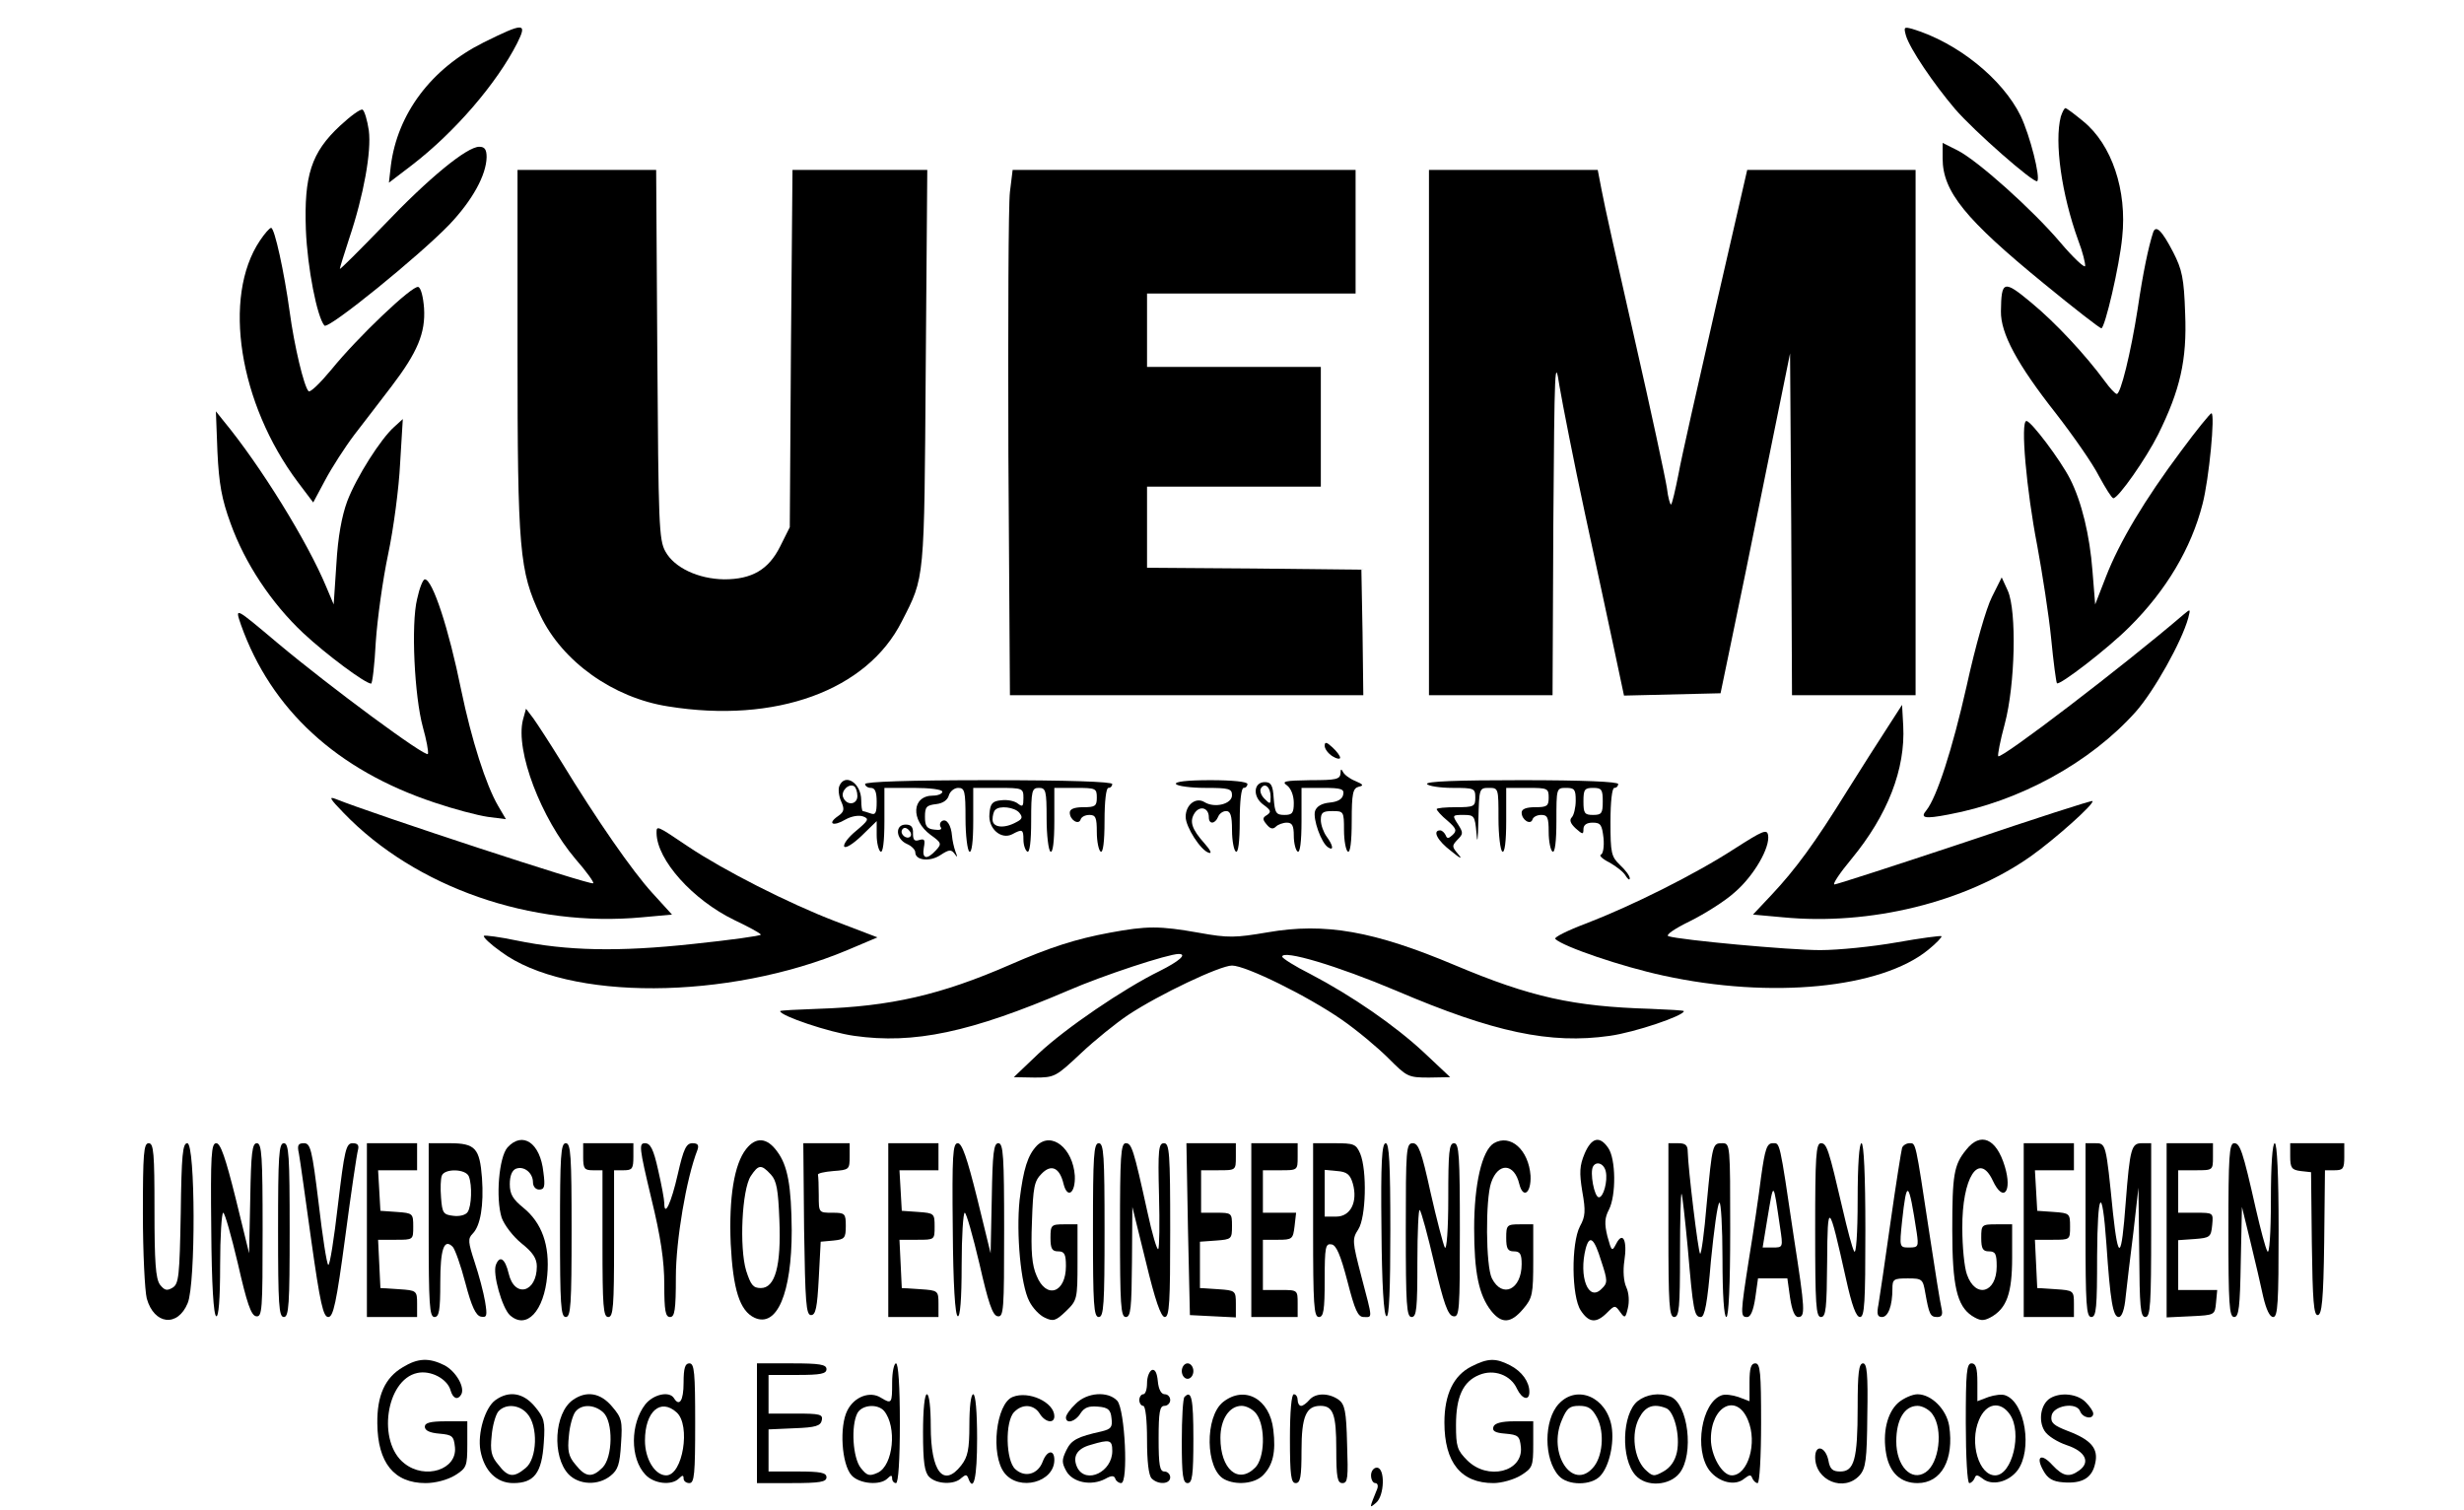 <?xml version="1.0" standalone="no"?>
<!DOCTYPE svg PUBLIC "-//W3C//DTD SVG 20010904//EN"
 "http://www.w3.org/TR/2001/REC-SVG-20010904/DTD/svg10.dtd">
<svg version="1.0" xmlns="http://www.w3.org/2000/svg"
 width="638pt" height="391pt" viewBox="0 0 638 391"
 preserveAspectRatio="xMidYMid meet">

<g transform="translate(0,391) scale(0.1,-0.1)"
fill="#000000" stroke="none">
<path d="M1252 3800 c-136 -68 -223 -185 -240 -319 l-5 -44 59 45 c112 86 220
212 273 316 27 54 18 54 -87 2z"/>
<path d="M4935 3818 c10 -34 71 -124 127 -190 49 -57 205 -194 213 -187 9 9
-19 119 -43 169 -47 96 -164 190 -280 225 -22 6 -23 5 -17 -17z"/>
<path d="M880 3584 c-74 -69 -93 -128 -88 -269 4 -99 29 -226 48 -248 10 -11
247 182 323 261 61 64 96 129 97 175 0 20 -5 27 -19 27 -32 0 -131 -81 -248
-204 -62 -64 -113 -115 -113 -112 0 3 11 38 24 78 38 113 58 226 51 280 -4 27
-11 50 -16 54 -5 3 -31 -16 -59 -42z"/>
<path d="M5336 3608 c-17 -66 2 -201 45 -320 12 -31 19 -61 18 -67 -2 -5 -31
22 -64 61 -72 85 -215 213 -267 239 l-38 19 0 -40 c0 -86 59 -158 262 -324 78
-64 145 -116 149 -116 9 0 47 161 54 236 13 121 -27 240 -101 300 -23 19 -43
34 -46 34 -3 0 -8 -10 -12 -22z"/>
<path d="M1340 3001 c0 -518 5 -570 59 -684 57 -120 189 -214 331 -236 278
-45 515 41 605 220 60 117 58 101 62 657 l4 512 -175 0 -174 0 -4 -462 -3
-463 -25 -50 c-30 -60 -73 -85 -145 -85 -67 1 -129 30 -152 72 -17 30 -18 71
-21 511 l-3 477 -179 0 -180 0 0 -469z"/>
<path d="M2615 3413 c-4 -32 -5 -338 -4 -680 l4 -623 458 0 457 0 -2 163 -3
162 -277 3 -278 2 0 105 0 105 225 0 225 0 0 155 0 155 -225 0 -225 0 0 95 0
95 270 0 270 0 0 160 0 160 -444 0 -444 0 -7 -57z"/>
<path d="M3700 2790 l0 -680 160 0 160 0 2 443 c3 410 4 436 16 357 8 -47 37
-195 66 -330 29 -135 64 -296 77 -358 l24 -113 125 3 125 3 27 130 c15 72 56
270 90 440 l63 310 3 -442 2 -443 160 0 160 0 0 680 0 680 -218 0 -218 0 -82
-357 c-45 -197 -89 -391 -96 -431 -8 -40 -16 -75 -19 -78 -2 -3 -8 17 -11 43
-4 26 -41 199 -83 383 -42 184 -81 359 -86 388 l-10 52 -219 0 -218 0 0 -680z"/>
<path d="M673 3287 c-98 -146 -54 -422 98 -625 l40 -53 31 58 c17 32 51 85 76
118 26 33 68 89 96 125 67 88 88 138 84 202 -2 28 -8 53 -15 55 -15 5 -157
-130 -225 -214 -29 -35 -55 -60 -59 -56 -12 12 -37 117 -49 206 -14 102 -39
217 -48 217 -4 0 -17 -15 -29 -33z"/>
<path d="M5575 3308 c-12 -37 -26 -103 -40 -198 -18 -115 -44 -220 -54 -220
-4 0 -18 15 -31 33 -50 68 -127 151 -190 203 -72 60 -78 58 -79 -22 -1 -57 42
-137 142 -264 45 -58 96 -131 112 -163 17 -31 33 -57 37 -57 13 0 85 103 116
165 57 115 75 193 70 313 -3 92 -8 114 -31 159 -29 56 -45 72 -52 51z"/>
<path d="M563 2740 c4 -83 11 -122 34 -185 37 -103 105 -206 188 -284 60 -56
161 -131 176 -131 3 0 9 48 12 108 4 59 18 161 32 227 14 66 28 172 31 235 l7
115 -22 -20 c-35 -31 -98 -130 -122 -193 -14 -38 -24 -92 -28 -162 l-7 -105
-19 45 c-49 118 -171 315 -266 430 l-20 25 4 -105z"/>
<path d="M5648 2743 c-95 -127 -160 -236 -195 -326 l-28 -72 -7 87 c-7 92 -28
179 -58 238 -25 49 -101 150 -113 150 -16 0 0 -179 28 -323 13 -71 30 -179 36
-240 6 -62 13 -114 15 -116 6 -7 131 89 187 145 96 95 161 205 190 319 17 65
33 235 23 235 -3 0 -39 -44 -78 -97z"/>
<path d="M1080 2359 c-16 -65 -7 -252 15 -332 9 -32 15 -63 13 -69 -4 -11
-253 173 -388 286 -113 95 -112 95 -96 48 78 -219 248 -376 501 -460 50 -17
111 -33 138 -37 l47 -6 -20 34 c-32 55 -69 171 -96 301 -32 158 -74 286 -94
286 -5 0 -14 -23 -20 -51z"/>
<path d="M5158 2365 c-15 -29 -43 -127 -66 -232 -37 -164 -77 -287 -104 -321
-17 -20 -5 -23 57 -11 184 34 367 134 485 266 47 53 119 181 136 243 6 24 6
24 -12 9 -154 -132 -472 -375 -480 -367 -2 3 5 40 17 84 27 102 31 291 8 344
l-16 35 -25 -50z"/>
<path d="M4887 2026 c-21 -32 -68 -106 -105 -165 -83 -134 -133 -202 -195
-268 l-48 -51 77 -7 c226 -22 473 39 641 157 61 43 167 137 161 144 -2 2 -151
-46 -331 -107 -180 -60 -332 -109 -337 -109 -6 0 14 30 44 66 94 114 140 233
134 345 l-3 54 -38 -59z"/>
<path d="M1354 2046 c-20 -80 47 -255 136 -360 28 -32 49 -61 46 -63 -6 -6
-569 179 -666 218 -20 8 -16 1 20 -36 186 -193 486 -297 773 -270 l77 7 -51
56 c-52 57 -143 188 -237 342 -29 47 -61 96 -71 110 l-19 25 -8 -29z"/>
<path d="M3430 1979 c0 -8 9 -20 20 -27 11 -7 20 -8 20 -4 0 5 -9 17 -20 27
-15 14 -20 15 -20 4z"/>
<path d="M3471 1908 c-1 -16 -12 -18 -78 -18 -67 -1 -76 -3 -60 -14 10 -8 17
-26 17 -45 0 -26 -4 -31 -24 -31 -22 0 -25 5 -28 43 -2 34 -7 42 -23 42 -30 0
-32 -39 -3 -59 19 -14 20 -18 9 -26 -12 -7 -13 -11 -1 -25 9 -11 16 -13 24 -5
5 5 18 10 28 10 14 0 18 -8 18 -34 0 -19 5 -38 10 -41 6 -4 10 25 10 79 l0 86
56 0 c47 0 55 -3 52 -17 -2 -12 -14 -19 -35 -21 -21 -2 -34 -10 -38 -22 -6
-20 16 -83 34 -94 15 -10 13 5 -4 28 -8 11 -15 30 -15 43 0 19 5 23 30 23 29
0 30 -1 30 -49 0 -28 5 -53 10 -56 6 -4 10 25 10 79 0 72 3 85 18 89 14 3 12
6 -9 15 -15 6 -29 17 -32 24 -4 8 -6 7 -6 -4z m-181 -61 c0 -20 -1 -20 -16 -5
-9 9 -13 21 -9 27 10 16 25 3 25 -22z"/>
<path d="M2173 1874 c-3 -8 -1 -26 5 -39 9 -20 8 -27 -8 -38 -29 -20 -13 -28
19 -9 16 9 35 12 46 8 16 -6 14 -10 -18 -37 -21 -17 -34 -35 -31 -41 4 -5 23
7 45 28 l39 38 0 -36 c0 -20 5 -40 10 -43 6 -4 10 25 10 79 l0 86 75 0 c43 0
75 -4 75 -10 0 -5 -11 -10 -24 -10 -55 0 -59 -63 -6 -102 28 -20 29 -23 13
-40 -23 -25 -36 -22 -31 7 4 21 2 24 -12 20 -12 -4 -16 0 -16 17 1 17 -5 23
-19 23 -28 0 -26 -37 3 -50 12 -5 22 -15 22 -22 0 -21 38 -25 65 -7 23 15 28
15 37 3 7 -10 8 -9 2 6 -4 11 -8 29 -9 41 -2 27 -14 46 -26 38 -5 -3 -7 -10
-3 -16 4 -6 -3 -8 -17 -6 -19 2 -24 9 -24 33 0 26 4 30 29 33 18 2 30 11 33
23 3 10 14 19 24 19 17 0 19 -8 19 -79 0 -44 5 -83 10 -86 6 -4 10 25 10 79
l0 86 65 0 c63 0 65 -1 65 -26 0 -22 -2 -24 -14 -15 -8 7 -27 11 -43 9 -23 -2
-29 -8 -31 -35 -4 -38 30 -68 59 -53 26 14 29 13 29 -14 0 -14 5 -28 10 -31 6
-4 10 25 10 79 0 79 2 86 20 86 18 0 20 -7 20 -79 0 -44 5 -83 10 -86 6 -4 10
25 10 79 l0 86 55 0 c52 0 55 -1 55 -25 0 -22 -4 -25 -35 -25 -24 0 -35 -5
-35 -14 0 -19 23 -33 28 -18 2 7 12 12 23 12 16 0 19 -7 19 -44 0 -25 5 -48
10 -51 6 -4 10 25 10 79 0 51 4 86 10 86 6 0 10 5 10 10 0 6 -113 10 -320 10
-207 0 -320 -4 -320 -10 0 -5 7 -10 15 -10 11 0 15 -11 15 -36 0 -29 -3 -35
-16 -30 -9 3 -18 6 -20 6 -2 0 -4 13 -4 28 0 45 -43 72 -57 36z m47 -25 c0
-23 -28 -26 -37 -3 -6 16 15 37 29 28 4 -3 8 -14 8 -25z m419 -43 c10 -12 8
-17 -8 -25 -31 -17 -61 -14 -61 7 0 10 3 22 7 25 11 12 50 7 62 -7z m-282 -62
c-9 -9 -28 6 -21 18 4 6 10 6 17 -1 6 -6 8 -13 4 -17z"/>
<path d="M3045 1880 c3 -5 37 -10 76 -10 61 0 69 -2 69 -19 0 -23 -45 -34 -71
-18 -22 14 -49 -6 -49 -38 0 -26 39 -87 60 -93 9 -3 4 7 -11 24 -34 38 -40 58
-25 80 14 19 36 12 36 -12 0 -19 16 -18 24 1 3 8 12 15 21 15 11 0 15 -12 15
-49 0 -28 5 -53 10 -56 6 -4 10 25 10 79 0 51 4 86 10 86 6 0 10 5 10 10 0 6
-39 10 -96 10 -61 0 -93 -4 -89 -10z"/>
<path d="M3695 1880 c3 -5 33 -10 66 -10 56 0 59 -1 59 -25 0 -23 -3 -25 -50
-25 -27 0 -50 -2 -50 -5 0 -3 12 -17 28 -30 23 -20 25 -26 13 -37 -11 -10 -14
-10 -18 0 -3 6 -9 12 -14 12 -21 0 -7 -27 29 -54 23 -19 30 -22 18 -8 -17 20
-17 22 -2 38 15 15 15 18 1 40 -15 23 -15 24 14 24 28 0 30 -2 34 -47 2 -31 4
-19 5 35 2 80 2 82 27 82 25 0 25 -1 25 -79 0 -44 5 -83 10 -86 6 -4 10 25 10
79 l0 86 55 0 c52 0 55 -1 55 -25 0 -22 -4 -25 -35 -25 -24 0 -35 -5 -35 -14
0 -19 23 -33 28 -18 2 7 12 12 23 12 16 0 19 -7 19 -44 0 -25 5 -48 10 -51 6
-4 10 25 10 79 0 85 0 86 25 86 22 0 25 -4 25 -33 0 -18 -5 -38 -10 -43 -7 -7
-4 -16 10 -29 18 -16 20 -16 20 -2 0 11 8 17 24 17 21 0 24 -6 28 -40 2 -22
-1 -41 -7 -43 -5 -2 4 -11 22 -20 18 -10 37 -25 42 -34 6 -10 11 -13 11 -7 0
6 -11 21 -25 34 -23 22 -25 31 -25 112 0 52 4 88 10 88 6 0 10 5 10 10 0 6
-90 10 -251 10 -164 0 -248 -3 -244 -10z m455 -45 c0 -31 -3 -35 -25 -35 -22
0 -25 4 -25 35 0 31 3 35 25 35 22 0 25 -4 25 -35z"/>
<path d="M1700 1753 c1 -70 94 -173 201 -225 38 -18 69 -35 69 -38 0 -3 -79
-14 -175 -24 -194 -21 -327 -18 -458 9 -43 9 -81 14 -84 12 -3 -3 17 -22 44
-41 172 -128 587 -126 897 4 l78 33 -110 42 c-120 46 -289 132 -380 193 -83
56 -82 55 -82 35z"/>
<path d="M4492 1713 c-103 -67 -268 -149 -385 -194 -48 -18 -84 -36 -80 -40
20 -20 173 -72 280 -95 279 -61 564 -33 686 67 21 17 36 33 34 35 -1 2 -54 -5
-116 -16 -62 -11 -151 -20 -198 -20 -80 0 -361 26 -393 36 -8 3 15 19 56 39
38 19 91 52 116 75 49 42 92 116 86 148 -3 16 -14 11 -86 -35z"/>
<path d="M2873 1495 c-86 -16 -153 -37 -258 -83 -179 -78 -309 -108 -497 -114
-54 -2 -98 -4 -98 -6 0 -12 127 -55 192 -64 154 -22 301 9 553 117 92 40 260
95 287 95 23 0 1 -19 -49 -44 -94 -46 -245 -149 -314 -214 l-64 -61 54 -1 c52
0 55 2 120 63 36 34 92 79 122 99 80 53 238 128 269 128 36 0 196 -79 284
-140 39 -27 93 -72 121 -100 48 -48 51 -50 105 -50 l55 1 -67 63 c-76 71 -188
148 -295 204 -40 20 -73 41 -73 45 0 19 144 -24 295 -88 253 -108 399 -139
553 -117 65 9 192 52 192 64 0 2 -39 4 -87 6 -199 6 -309 30 -506 113 -209 88
-336 111 -485 85 -83 -14 -101 -15 -178 -1 -102 18 -134 18 -231 0z"/>
<path d="M1314 939 c-22 -25 -31 -131 -15 -182 7 -19 29 -48 51 -66 29 -23 40
-39 40 -60 0 -68 -58 -83 -73 -18 -9 38 -23 48 -33 22 -9 -23 16 -111 36 -130
43 -39 89 10 97 103 7 78 -14 136 -62 175 -27 22 -35 35 -35 61 0 22 6 36 16
40 21 8 44 -11 44 -35 0 -11 7 -19 16 -19 14 0 16 8 11 45 -8 76 -54 107 -93
64z"/>
<path d="M1932 935 c-31 -39 -45 -126 -40 -245 6 -118 23 -174 62 -192 58 -26
96 64 96 226 -1 115 -10 168 -38 205 -26 36 -55 38 -80 6z m64 -66 c15 -16 19
-40 22 -117 5 -120 -11 -177 -48 -177 -20 0 -26 8 -38 45 -18 60 -11 210 12
245 20 30 27 31 52 4z"/>
<path d="M2685 944 c-24 -25 -35 -60 -45 -141 -9 -88 3 -220 25 -262 9 -18 27
-37 41 -43 21 -10 28 -8 54 17 29 28 30 31 30 127 l0 98 -35 0 c-33 0 -35 -2
-35 -35 0 -28 4 -35 20 -35 16 0 20 -7 20 -38 0 -70 -51 -87 -76 -25 -12 27
-15 63 -12 139 3 91 6 106 25 125 25 26 47 16 57 -27 10 -39 31 -23 29 22 -5
71 -60 115 -98 78z"/>
<path d="M3868 950 c-31 -19 -51 -107 -51 -220 0 -115 12 -173 44 -214 27 -34
51 -33 83 5 24 28 26 38 26 125 l0 94 -35 0 c-33 0 -35 -2 -35 -35 0 -28 4
-35 20 -35 16 0 20 -7 20 -33 0 -66 -50 -90 -77 -37 -16 31 -17 205 -2 248 18
53 60 51 73 -4 10 -39 31 -23 29 22 -5 67 -52 109 -95 84z"/>
<path d="M4103 923 c-13 -31 -14 -49 -6 -98 9 -50 8 -65 -6 -90 -23 -44 -22
-182 2 -218 21 -32 40 -34 68 -6 20 20 21 20 34 2 12 -17 14 -16 20 10 4 16 3
39 -4 54 -7 15 -9 43 -5 69 8 52 -4 77 -21 44 -11 -21 -12 -21 -23 19 -8 33
-7 48 4 69 19 37 18 132 -2 160 -22 32 -43 27 -61 -15z m55 -47 c5 -24 -6 -66
-18 -66 -12 0 -24 65 -15 80 9 15 29 7 33 -14z m-12 -231 c17 -51 17 -57 1
-72 -34 -35 -60 31 -41 105 10 36 22 26 40 -33z"/>
<path d="M5091 933 c-32 -39 -36 -65 -36 -208 0 -144 12 -196 51 -222 21 -13
29 -14 48 -4 42 23 56 62 56 155 l0 86 -40 0 c-39 0 -40 -1 -40 -35 0 -28 4
-35 20 -35 17 0 20 -7 20 -39 0 -69 -55 -84 -77 -21 -7 19 -12 73 -12 120 -1
131 43 200 79 123 27 -58 51 -29 31 37 -22 73 -63 90 -100 43z"/>
<path d="M370 768 c0 -101 5 -200 10 -220 19 -68 80 -75 106 -12 21 50 20 414
-1 414 -12 0 -15 -29 -17 -181 -3 -163 -5 -183 -21 -193 -15 -9 -21 -7 -33 8
-11 16 -14 58 -14 193 0 147 -2 173 -15 173 -13 0 -15 -27 -15 -182z"/>
<path d="M547 728 c1 -144 6 -224 13 -226 6 -2 10 43 10 132 0 75 4 136 8 136
4 0 21 -60 38 -132 23 -101 34 -134 47 -136 16 -3 17 16 17 222 0 192 -2 226
-15 226 -12 0 -15 -25 -17 -142 l-3 -143 -35 143 c-26 104 -39 142 -50 142
-13 0 -15 -30 -13 -222z"/>
<path d="M720 725 c0 -193 2 -225 15 -225 13 0 15 32 15 225 0 193 -2 225 -15
225 -13 0 -15 -32 -15 -225z"/>
<path d="M774 923 c3 -16 17 -117 32 -225 23 -163 31 -198 44 -198 13 0 21 36
44 208 15 114 30 215 33 225 3 12 -1 17 -14 17 -17 0 -21 -17 -38 -160 -10
-87 -21 -157 -25 -155 -4 2 -15 74 -25 160 -17 139 -21 155 -38 155 -15 0 -18
-5 -13 -27z"/>
<path d="M950 725 l0 -225 65 0 65 0 0 34 c0 34 -1 35 -47 38 l-48 3 -3 63 -3
62 46 0 c45 0 45 0 45 34 0 34 -1 35 -42 38 l-43 3 -3 53 -3 52 50 0 51 0 0
35 0 35 -65 0 -65 0 0 -225z"/>
<path d="M1110 725 c0 -193 2 -225 15 -225 12 0 15 17 15 89 0 88 10 115 32
93 6 -6 21 -48 33 -94 16 -61 27 -84 40 -87 16 -3 17 2 11 39 -4 24 -16 69
-27 102 -17 52 -18 61 -5 74 20 20 29 73 24 144 -6 77 -17 90 -84 90 l-54 0 0
-225z m104 139 c9 -23 7 -77 -3 -92 -5 -8 -21 -12 -37 -10 -26 3 -29 7 -32 47
-2 24 -1 50 2 57 7 19 62 18 70 -2z"/>
<path d="M1450 725 c0 -193 2 -225 15 -225 13 0 15 32 15 225 0 193 -2 225
-15 225 -13 0 -15 -32 -15 -225z"/>
<path d="M1510 915 c0 -31 3 -35 25 -35 l25 0 0 -190 c0 -162 2 -190 15 -190
13 0 15 28 15 190 l0 190 25 0 c22 0 25 4 25 35 l0 35 -65 0 -65 0 0 -35z"/>
<path d="M1686 809 c25 -102 34 -164 34 -225 0 -68 3 -84 15 -84 12 0 15 18
15 104 0 94 27 255 56 329 4 12 1 17 -13 17 -16 0 -23 -14 -38 -80 -17 -75
-35 -113 -35 -75 0 9 -7 47 -16 86 -12 54 -20 69 -34 69 -16 0 -15 -11 16
-141z"/>
<path d="M2082 728 c3 -190 5 -223 18 -223 12 0 16 19 20 95 l5 95 33 3 c29 3
32 6 32 38 0 32 -2 34 -35 34 -35 0 -35 0 -35 45 0 25 -1 48 -2 53 -2 4 16 8
40 10 41 3 42 4 42 38 l0 34 -60 0 -60 0 2 -222z"/>
<path d="M2300 725 l0 -225 65 0 65 0 0 34 c0 34 -1 35 -47 38 l-48 3 -3 63
-3 62 46 0 c45 0 45 0 45 34 0 34 -1 35 -42 38 l-43 3 -3 53 -3 52 50 0 51 0
0 35 0 35 -65 0 -65 0 0 -225z"/>
<path d="M2467 728 c1 -144 6 -224 13 -226 6 -2 10 43 10 132 0 75 4 136 8
136 4 0 21 -60 38 -132 23 -101 34 -134 47 -136 16 -3 17 16 17 222 0 192 -2
226 -15 226 -12 0 -15 -25 -17 -142 l-3 -143 -35 143 c-26 104 -39 142 -50
142 -13 0 -15 -30 -13 -222z"/>
<path d="M2830 725 c0 -193 2 -225 15 -225 13 0 15 32 15 225 0 193 -2 225
-15 225 -13 0 -15 -32 -15 -225z"/>
<path d="M2900 725 c0 -193 2 -225 15 -225 13 0 15 23 16 143 l1 142 35 -142
c24 -100 39 -143 49 -143 12 0 14 38 14 225 0 200 -2 225 -16 225 -14 0 -16
-16 -13 -134 2 -74 1 -137 -2 -140 -3 -4 -16 40 -28 96 -36 164 -41 178 -56
178 -13 0 -15 -34 -15 -225z"/>
<path d="M3076 728 l5 -223 59 -3 60 -3 0 35 c0 34 -1 35 -46 38 l-47 3 0 60
0 60 42 3 c40 3 41 4 41 38 0 33 -1 34 -40 34 l-40 0 0 55 0 55 45 0 c45 0 45
0 45 35 l0 35 -64 0 -64 0 4 -222z"/>
<path d="M3240 725 l0 -225 60 0 60 0 0 35 c0 35 0 35 -45 35 l-45 0 0 65 0
65 39 0 c37 0 39 2 43 35 l4 35 -43 0 -43 0 0 55 0 55 45 0 c45 0 45 0 45 35
l0 35 -60 0 -60 0 0 -225z"/>
<path d="M3400 725 c0 -193 2 -225 15 -225 12 0 15 17 15 96 0 86 2 95 18 92
12 -2 23 -27 41 -96 19 -74 27 -92 42 -92 23 0 24 -9 -6 105 -24 92 -24 97 -8
122 20 31 23 152 5 196 -11 25 -16 27 -67 27 l-55 0 0 -225z m103 120 c13 -47
-6 -85 -43 -85 l-30 0 0 61 0 60 32 -3 c26 -2 34 -9 41 -33z"/>
<path d="M3577 728 c1 -144 6 -224 13 -226 7 -3 10 70 10 222 0 174 -3 226
-12 226 -10 0 -13 -50 -11 -222z"/>
<path d="M3640 725 c0 -193 2 -225 15 -225 13 0 15 22 15 142 0 78 3 139 6
135 4 -3 21 -66 38 -139 24 -102 35 -134 49 -136 16 -3 17 14 17 222 0 194 -2
226 -15 226 -13 0 -15 -23 -15 -142 0 -79 -4 -136 -9 -128 -4 8 -21 72 -37
143 -23 105 -31 127 -46 127 -17 0 -18 -16 -18 -225z"/>
<path d="M4320 725 c0 -193 2 -225 15 -225 13 0 15 25 15 162 0 89 2 159 4
157 2 -2 9 -65 16 -139 14 -165 17 -180 34 -180 10 0 17 36 26 145 8 80 17
148 22 151 4 3 8 -63 8 -145 0 -94 4 -151 10 -151 6 0 10 82 10 225 0 219 0
225 -20 225 -26 0 -26 0 -41 -158 -6 -73 -14 -131 -17 -128 -5 5 -31 220 -32
264 0 17 -6 22 -25 22 l-25 0 0 -225z"/>
<path d="M4560 863 c-6 -49 -20 -143 -31 -210 -23 -147 -23 -153 -5 -153 9 0
16 17 21 50 l7 50 38 0 38 0 7 -50 c5 -33 12 -50 21 -50 19 0 18 18 -11 205
-38 257 -36 245 -55 245 -15 0 -20 -15 -30 -87z m49 -130 c8 -53 8 -53 -19
-53 l-26 0 12 73 c17 101 15 102 33 -20z"/>
<path d="M4700 725 c0 -193 2 -225 15 -225 13 0 15 23 16 143 1 160 4 157 49
-45 15 -68 26 -98 36 -98 12 0 14 37 14 225 0 143 -4 225 -10 225 -6 0 -10
-56 -10 -147 0 -87 -4 -142 -9 -133 -5 8 -18 58 -30 110 -36 155 -41 170 -56
170 -13 0 -15 -34 -15 -225z"/>
<path d="M4925 938 c-2 -7 -16 -94 -30 -193 -14 -99 -28 -195 -31 -212 -5 -25
-3 -33 9 -33 16 0 27 29 27 73 0 25 3 27 40 27 37 0 39 -2 45 -37 10 -56 13
-63 31 -63 12 0 15 6 11 23 -3 12 -17 99 -31 192 -37 244 -35 235 -52 235 -8
0 -17 -6 -19 -12z m38 -220 c5 -35 4 -38 -19 -38 -26 0 -26 0 -19 68 12 111
17 107 38 -30z"/>
<path d="M5240 725 l0 -225 65 0 65 0 0 34 c0 34 -1 35 -47 38 l-48 3 -3 63
-3 62 46 0 c45 0 45 0 45 34 0 34 -1 35 -42 38 l-43 3 -3 53 -3 52 50 0 51 0
0 35 0 35 -65 0 -65 0 0 -225z"/>
<path d="M5400 725 c0 -193 2 -225 15 -225 13 0 15 24 15 158 1 170 13 187 24
32 10 -148 17 -190 32 -190 8 0 15 19 18 53 3 28 12 104 20 167 l13 115 2
-167 c1 -142 3 -168 16 -168 13 0 15 32 15 225 l0 225 -24 0 c-27 0 -31 -12
-42 -154 -11 -148 -19 -154 -33 -26 -18 180 -18 180 -46 180 l-25 0 0 -225z"/>
<path d="M5610 725 l0 -226 63 3 c62 3 62 3 65 36 l3 32 -50 0 -51 0 0 64 0
65 43 3 c39 3 42 5 45 36 3 32 3 32 -42 32 l-46 0 0 55 0 55 45 0 c45 0 45 0
45 35 l0 35 -60 0 -60 0 0 -225z"/>
<path d="M5770 725 c0 -191 2 -225 15 -225 12 0 15 25 17 143 l3 142 22 -90
c12 -49 27 -114 33 -142 8 -34 17 -53 26 -53 12 0 14 38 14 225 0 143 -4 225
-10 225 -6 0 -10 -56 -10 -147 0 -86 -4 -142 -9 -133 -5 8 -18 58 -30 110 -34
151 -41 170 -56 170 -13 0 -15 -34 -15 -225z"/>
<path d="M5930 916 c0 -30 4 -35 27 -38 l27 -3 2 -185 c2 -148 5 -185 15 -185
11 0 15 38 17 188 l2 187 25 0 c22 0 25 4 25 35 l0 35 -70 0 -70 0 0 -34z"/>
<path d="M1043 370 c-46 -27 -67 -73 -66 -146 1 -101 43 -154 125 -154 25 0
56 8 76 20 30 19 32 23 32 80 l0 60 -55 0 c-41 0 -55 -4 -55 -14 0 -10 13 -16
38 -18 33 -3 37 -6 40 -35 6 -58 -77 -85 -131 -42 -71 55 -48 216 33 234 35 8
79 -15 87 -46 6 -20 18 -25 27 -10 11 18 -13 60 -43 76 -40 20 -69 19 -108 -5z"/>
<path d="M3810 372 c-46 -23 -70 -72 -70 -145 0 -104 43 -157 127 -157 21 0
53 9 71 20 30 19 32 23 32 80 l0 60 -49 0 c-33 0 -51 -5 -54 -14 -4 -11 4 -16
31 -18 33 -3 37 -6 40 -35 6 -64 -86 -87 -139 -34 -26 26 -29 36 -29 91 0 73
18 113 60 130 38 16 82 0 98 -36 13 -27 32 -32 32 -8 0 26 -19 53 -50 69 -37
19 -57 19 -100 -3z"/>
<path d="M1770 330 c0 -47 -11 -63 -25 -40 -12 19 -53 10 -74 -16 -39 -50 -40
-140 0 -182 22 -24 68 -29 87 -10 9 9 12 9 12 0 0 -7 7 -12 15 -12 13 0 15 24
15 155 0 131 -2 155 -15 155 -11 0 -15 -12 -15 -50z m-18 -77 c37 -33 16 -163
-27 -163 -29 0 -55 42 -55 90 0 75 40 111 82 73z"/>
<path d="M1960 225 l0 -155 90 0 c73 0 90 3 90 15 0 12 -15 15 -75 15 l-75 0
0 55 0 54 67 3 c55 2 68 6 71 21 3 15 -5 17 -67 17 l-71 0 0 50 0 50 75 0 c60
0 75 3 75 15 0 12 -17 15 -90 15 l-90 0 0 -155z"/>
<path d="M2310 330 c0 -54 -1 -56 -29 -39 -28 18 -69 3 -87 -33 -21 -41 -15
-139 11 -168 20 -22 74 -27 93 -8 9 9 12 9 12 0 0 -7 5 -12 10 -12 6 0 10 58
10 155 0 97 -4 155 -10 155 -5 0 -10 -22 -10 -50z m-21 -73 c34 -41 24 -141
-16 -160 -22 -10 -28 -8 -44 12 -21 26 -26 109 -9 142 12 22 52 25 69 6z"/>
<path d="M3060 360 c0 -11 7 -20 15 -20 8 0 15 9 15 20 0 11 -7 20 -15 20 -8
0 -15 -9 -15 -20z"/>
<path d="M4530 331 l0 -49 -29 11 c-15 5 -35 8 -44 4 -51 -19 -71 -140 -31
-194 24 -31 67 -42 91 -21 13 10 17 10 20 1 3 -7 9 -13 14 -13 5 0 9 68 9 155
0 131 -2 155 -15 155 -11 0 -15 -12 -15 -49z m-4 -98 c25 -59 0 -143 -42 -143
-25 0 -54 51 -54 94 0 86 67 120 96 49z"/>
<path d="M4810 266 c0 -135 -9 -166 -45 -166 -20 0 -27 6 -31 30 -8 35 -34 41
-34 7 0 -61 75 -91 115 -47 16 18 19 40 20 155 2 108 -1 135 -11 135 -11 0
-14 -25 -14 -114z"/>
<path d="M5090 225 c0 -87 4 -155 9 -155 5 0 11 6 14 13 3 9 7 9 20 -1 24 -20
67 -10 91 21 39 53 20 175 -31 194 -9 4 -29 1 -44 -4 l-29 -11 0 49 c0 37 -4
49 -15 49 -13 0 -15 -24 -15 -155z m114 23 c33 -47 6 -158 -38 -158 -42 0 -67
84 -42 143 18 44 55 51 80 15z"/>
<path d="M2983 363 c-7 -3 -13 -18 -13 -34 0 -16 -4 -29 -10 -29 -5 0 -10 -7
-10 -15 0 -8 5 -15 10 -15 6 0 10 -36 10 -88 0 -55 4 -92 12 -100 17 -17 48
-15 48 3 0 8 -7 15 -15 15 -12 0 -15 16 -15 85 0 69 3 85 15 85 8 0 15 7 15
15 0 8 -6 15 -14 15 -9 0 -16 12 -18 33 -2 22 -7 32 -15 30z"/>
<path d="M1283 285 c-27 -19 -47 -86 -39 -131 10 -53 42 -84 85 -84 54 0 74
26 79 104 4 56 1 65 -23 94 -30 36 -67 42 -102 17z m82 -35 c29 -32 26 -117
-4 -141 -31 -26 -46 -24 -71 9 -18 21 -21 36 -17 74 2 26 10 54 17 63 18 21
54 19 75 -5z"/>
<path d="M1483 285 c-48 -34 -54 -146 -11 -192 27 -28 77 -30 109 -4 19 15 24
30 27 83 4 58 2 67 -23 96 -30 36 -67 42 -102 17z m79 -32 c26 -24 25 -116 -2
-143 -27 -27 -44 -25 -70 8 -18 21 -21 36 -17 74 2 26 10 54 17 63 16 20 49
19 72 -2z"/>
<path d="M2390 201 c0 -77 4 -103 16 -115 19 -19 65 -21 83 -3 11 9 14 10 18
0 14 -39 23 1 23 102 0 70 -4 115 -10 115 -6 0 -10 -33 -10 -79 0 -64 -4 -83
-21 -105 -46 -59 -79 -17 -79 101 0 49 -4 83 -10 83 -6 0 -10 -40 -10 -99z"/>
<path d="M2622 293 c-43 -17 -58 -150 -21 -197 38 -48 129 -24 129 34 0 28
-19 25 -30 -4 -12 -33 -46 -43 -71 -20 -25 22 -27 124 -3 148 21 22 51 20 66
-4 14 -23 38 -27 38 -7 0 36 -66 67 -108 50z"/>
<path d="M2785 275 c-14 -13 -25 -29 -25 -35 0 -18 25 -11 38 11 10 15 21 19
45 17 26 -2 33 -8 35 -30 3 -23 -1 -28 -25 -34 -63 -14 -79 -22 -92 -49 -12
-25 -12 -32 0 -54 17 -30 65 -39 101 -20 16 9 23 9 26 0 2 -6 9 -11 15 -11 19
0 10 190 -10 213 -24 26 -79 22 -108 -8z m95 -122 c0 -54 -67 -86 -90 -44 -14
28 -3 50 34 60 50 15 56 13 56 -16z"/>
<path d="M3067 293 c-4 -3 -7 -55 -7 -115 0 -89 3 -108 15 -108 12 0 15 19 15
115 0 105 -5 127 -23 108z"/>
<path d="M3167 280 c-48 -38 -46 -174 3 -200 30 -16 78 -12 100 10 26 26 34
60 27 118 -9 80 -74 116 -130 72z m87 -32 c23 -33 21 -113 -4 -138 -44 -44
-90 -4 -90 77 0 48 23 83 55 83 13 0 31 -10 39 -22z"/>
<path d="M3340 185 c0 -96 3 -115 15 -115 12 0 15 16 15 84 0 89 12 116 49
116 33 0 41 -22 41 -112 0 -74 3 -88 16 -88 14 0 15 14 12 101 -2 86 -6 103
-22 115 -26 18 -60 18 -76 -1 -7 -8 -16 -15 -21 -15 -5 0 -9 7 -9 15 0 8 -4
15 -10 15 -6 0 -10 -45 -10 -115z"/>
<path d="M4036 275 c-39 -42 -39 -143 0 -186 23 -26 85 -26 108 0 23 25 36 84
29 127 -13 77 -90 110 -137 59z m100 -37 c19 -38 14 -101 -12 -129 -53 -59
-117 38 -80 124 13 31 20 37 45 37 24 0 34 -7 47 -32z"/>
<path d="M4240 282 c-40 -33 -44 -149 -5 -192 28 -31 88 -27 114 6 38 49 22
180 -24 198 -29 11 -62 6 -85 -12z m74 -18 c21 -8 37 -71 28 -114 -5 -23 -17
-40 -35 -50 -25 -14 -28 -13 -48 6 -28 29 -36 92 -15 132 16 31 37 39 70 26z"/>
<path d="M4915 278 c-29 -26 -41 -78 -31 -133 9 -49 38 -75 81 -75 62 0 95 61
82 148 -7 43 -46 82 -82 82 -13 0 -36 -10 -50 -22z m89 -30 c28 -39 17 -127
-18 -150 -37 -25 -76 16 -76 80 0 56 21 92 55 92 13 0 31 -10 39 -22z"/>
<path d="M5309 290 c-25 -15 -32 -58 -15 -85 8 -13 34 -29 58 -37 48 -16 61
-44 32 -65 -26 -19 -42 -16 -70 14 -29 32 -44 22 -23 -15 11 -20 24 -28 51
-30 49 -4 75 11 83 49 9 38 -10 61 -71 84 -36 14 -45 21 -42 39 4 27 65 37 74
12 7 -18 34 -22 34 -6 0 6 -9 19 -20 30 -21 21 -64 26 -91 10z"/>
<path d="M3550 90 c0 -11 5 -20 11 -20 6 0 8 -7 5 -15 -21 -52 -21 -51 -3 -36
22 18 24 91 2 91 -8 0 -15 -9 -15 -20z"/>
</g>
</svg>

